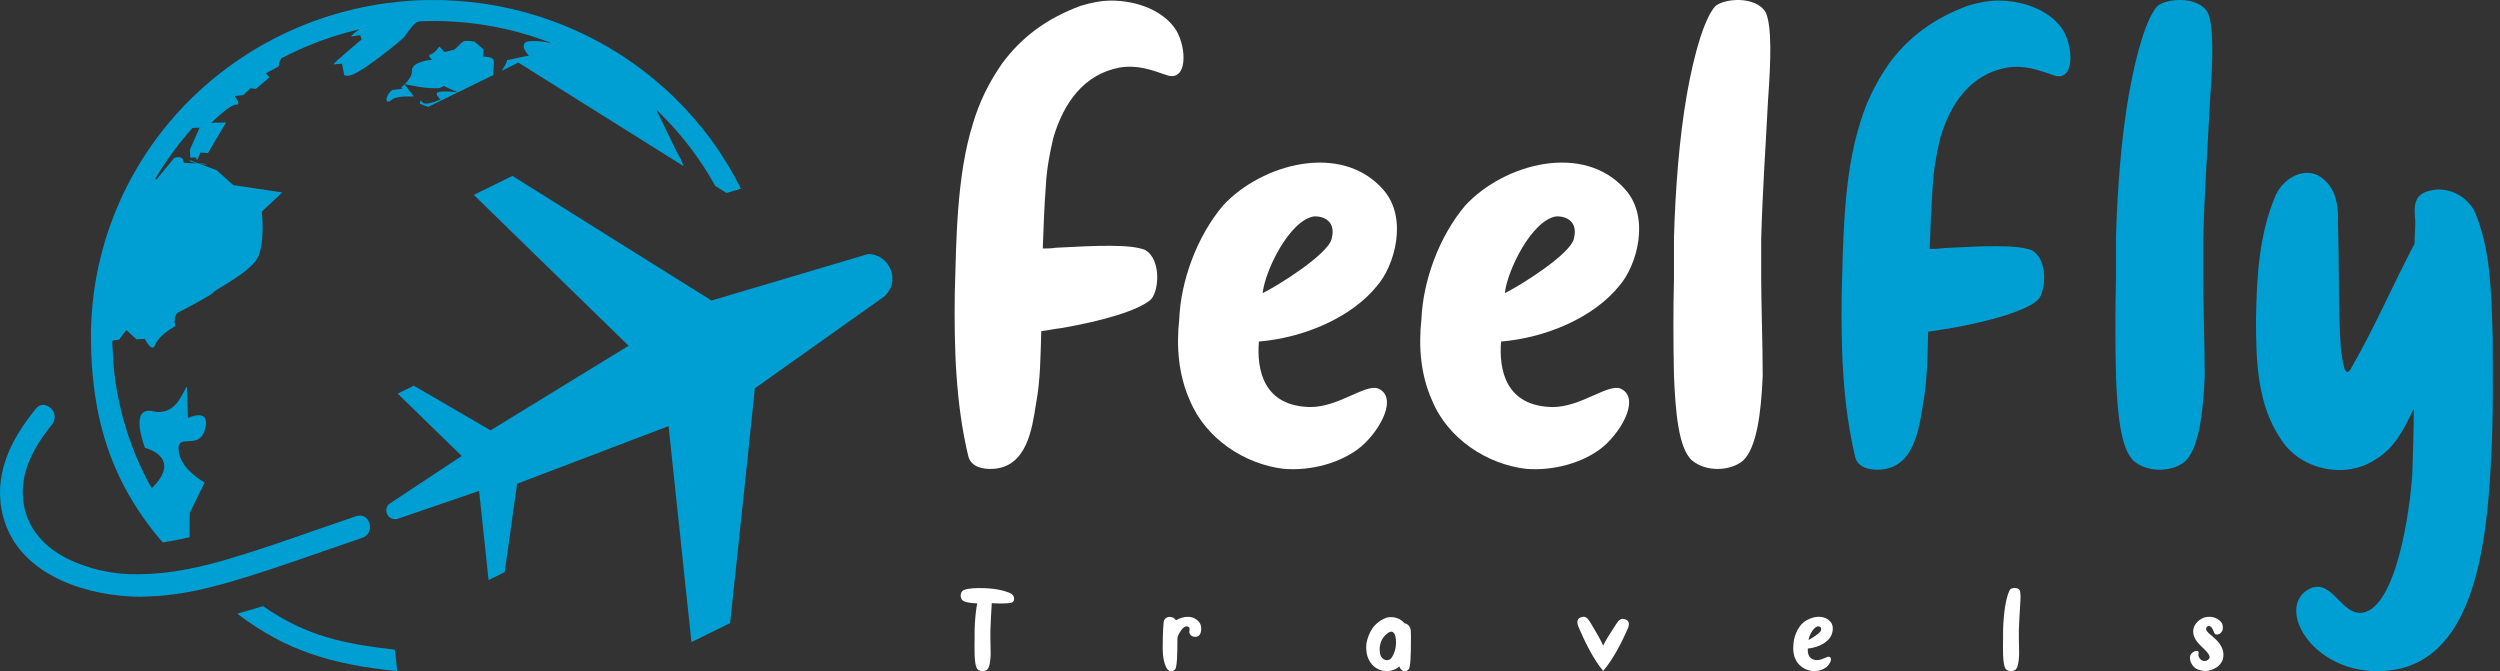 <svg width="149" height="40" viewBox="0 0 149 40" fill="none" xmlns="http://www.w3.org/2000/svg">
<rect x="0" y="0" width="149" height="40" fill="#333333" stroke="none"/>
<path d="M66.218 0.035C65.63 0.035 64.998 0.168 64.41 0.346C62.376 1.1 60.884 2.209 59.709 3.807C58.94 4.916 58.353 6.114 57.991 7.356C56.997 10.506 56.997 14.455 56.906 17.428C56.861 20.711 56.952 24.039 57.72 27.233C57.901 27.81 58.534 27.987 59.212 27.943C61.2 27.81 61.517 25.547 61.743 24.083C62.014 22.663 62.014 21.199 62.059 19.735C62.466 19.691 62.828 19.602 63.235 19.557C65.811 19.114 67.845 18.492 68.568 17.871C69.066 17.428 69.246 15.476 68.252 14.899C67.393 14.544 65.404 14.633 62.918 14.766C62.647 14.81 62.421 14.81 62.15 14.81C62.195 13.523 62.24 12.281 62.331 11.083C62.376 10.151 62.557 9.131 62.783 8.199C63.415 6.069 64.636 4.428 66.715 4.028C67.8 3.851 68.614 4.162 69.518 4.472C70.783 4.916 70.738 2.875 70.105 1.81C69.382 0.656 67.8 0.035 66.218 0.035Z" fill="white"/>
<path d="M72.904 12.237C71.322 14.1 70.373 16.762 70.283 19.025C70.102 20.667 70.237 22.353 70.915 23.861C71.865 26.168 74.215 27.677 76.52 27.943C78.148 28.076 79.956 27.588 81.131 26.612C82.352 25.547 83.301 23.639 82.126 23.151C81.357 22.885 79.775 24.26 78.103 24.26C75.3 24.216 74.893 22.042 75.029 20.356C77.696 20.134 80.543 18.936 82.08 17.028C83.12 15.83 83.934 12.991 82.442 11.305C79.956 8.465 75.21 9.752 72.904 12.237ZM79.368 14.233C79.142 15.165 76.159 17.028 75.255 17.472C75.39 16.141 76.837 13.168 78.283 12.902C78.6 12.858 79.685 12.991 79.368 14.233Z" fill="white"/>
<path d="M87.339 12.237C85.757 14.1 84.808 16.762 84.717 19.025C84.536 20.667 84.672 22.353 85.35 23.861C86.299 26.168 88.65 27.677 90.955 27.943C92.582 28.076 94.391 27.588 95.566 26.612C96.786 25.547 97.735 23.639 96.56 23.151C95.792 22.885 94.21 24.26 92.537 24.26C89.735 24.216 89.328 22.042 89.463 20.356C92.13 20.134 94.978 18.936 96.515 17.028C97.555 15.83 98.368 12.991 96.877 11.305C94.391 8.465 89.644 9.752 87.339 12.237ZM93.803 14.233C93.577 15.165 90.594 17.028 89.689 17.472C89.825 16.141 91.272 13.168 92.718 12.902C93.034 12.858 94.119 12.991 93.803 14.233Z" fill="white"/>
<path d="M102.21 0.39C101.577 1.144 100.989 3.097 100.537 5.626C100.085 8.243 99.859 11.172 99.769 14.144C99.769 15.032 99.769 15.875 99.769 16.629C99.724 18.404 99.724 20.267 99.769 22.397C99.859 24.571 100.04 26.656 100.808 27.411C101.667 28.165 103.159 28.076 103.882 27.455C104.696 26.701 104.967 24.615 105.057 22.397C105.057 20.489 104.967 18.093 104.967 16.629C104.967 15.875 104.967 15.076 104.967 14.233C105.057 11.127 105.238 8.687 105.374 5.981C105.555 3.496 105.6 1.544 105.238 0.745C104.651 -0.275 102.707 -0.098 102.21 0.39Z" fill="white"/>
<path d="M119.078 0.035C118.491 0.035 117.858 0.168 117.27 0.346C115.235 1.102 113.743 2.213 112.568 3.813C111.799 4.924 111.211 6.124 110.85 7.368C109.855 10.524 109.855 14.479 109.765 17.457C109.719 20.746 109.81 24.079 110.579 27.279C110.759 27.857 111.392 28.035 112.071 27.99C114.06 27.857 114.376 25.59 114.602 24.124C114.874 22.701 114.874 21.235 114.919 19.768C115.326 19.724 115.688 19.635 116.094 19.59C118.672 19.146 120.706 18.524 121.43 17.901C121.927 17.457 122.108 15.502 121.113 14.924C120.254 14.568 118.265 14.657 115.778 14.79C115.507 14.835 115.281 14.835 115.009 14.835C115.055 13.546 115.1 12.302 115.19 11.102C115.235 10.168 115.416 9.146 115.642 8.213C116.275 6.079 117.496 4.435 119.576 4.035C120.661 3.857 121.475 4.168 122.379 4.48C123.645 4.924 123.6 2.88 122.967 1.813C122.243 0.657 120.661 0.035 119.078 0.035Z" fill="#009FD3"/>
<path d="M137.487 10.302C136.718 10.302 135.95 10.924 135.633 11.635C134.639 13.946 134.503 16.479 134.458 18.968C134.458 21.457 134.503 24.124 135.995 26.257C137.171 28.035 139.838 28.568 141.601 27.368C142.732 26.701 143.319 25.502 143.862 24.346C143.862 25.635 143.817 26.924 143.772 28.257C143.636 30.435 142.822 36.212 140.788 36.523C139.522 36.657 139.024 34.524 137.713 35.057C135.633 36.035 137.532 39.768 141.33 39.99C147.253 40.301 148.202 33.146 148.474 27.235C148.609 24.835 148.564 22.39 148.564 19.991C148.474 17.59 148.474 15.146 147.615 12.924C147.253 11.768 145.942 11.057 144.811 11.368C143.862 11.591 143.862 12.257 143.952 13.191C143.952 13.635 143.907 14.079 143.907 14.524C142.641 16.924 141.556 19.457 140.2 21.813C139.702 22.879 139.612 21.279 139.522 20.879C139.341 18.346 139.431 15.813 139.341 13.28C139.386 12.346 139.25 11.235 138.391 10.613C138.12 10.391 137.803 10.302 137.487 10.302Z" fill="#009FD3"/>
<path d="M128.552 0.391C127.919 1.146 127.332 3.102 126.879 5.635C126.427 8.257 126.201 11.191 126.111 14.168C126.111 15.057 126.111 15.902 126.111 16.657C126.066 18.435 126.066 20.302 126.111 22.435C126.201 24.613 126.382 26.701 127.151 27.457C128.01 28.213 129.502 28.124 130.225 27.502C131.039 26.746 131.31 24.657 131.401 22.435C131.401 20.524 131.31 18.124 131.31 16.657C131.31 15.902 131.31 15.102 131.31 14.257C131.401 11.146 131.582 8.702 131.717 5.991C131.898 3.502 131.943 1.546 131.582 0.746C130.994 -0.276 129.05 -0.098 128.552 0.391Z" fill="#009FD3"/>
<path d="M58.283 35.05C57.883 35.058 57.498 35.098 57.359 35.223C57.212 35.381 57.236 35.64 57.351 35.766C57.482 35.9 57.85 35.947 58.242 35.962C58.234 35.986 58.234 36.018 58.226 36.041C58.144 36.505 58.103 37.024 58.087 37.551C58.087 37.708 58.087 37.857 58.087 37.991C58.079 38.306 58.079 38.636 58.087 39.013C58.103 39.398 58.136 39.768 58.275 39.902C58.43 40.035 58.7 40.02 58.839 39.91C58.978 39.776 59.027 39.406 59.044 39.013C59.044 38.675 59.035 38.251 59.027 37.991C59.027 37.857 59.027 37.716 59.027 37.566C59.044 37.016 59.076 36.584 59.101 36.104C59.109 36.049 59.109 36.002 59.109 35.947C59.175 35.947 59.248 35.955 59.346 35.962C59.583 35.97 59.829 35.97 60.017 35.955C60.27 35.947 60.426 35.915 60.442 35.703C60.442 35.522 60.344 35.389 60.09 35.302C59.681 35.153 59.322 35.098 58.905 35.066C58.708 35.05 58.586 35.05 58.283 35.05Z" fill="white"/>
<path d="M70.772 36.764C70.544 36.764 70.298 36.843 70.086 36.969C70.02 36.867 69.914 36.78 69.775 36.772C69.62 36.741 69.448 36.827 69.382 36.969C69.333 37.048 69.301 37.85 69.301 38.313C69.293 38.746 69.284 39.233 69.464 39.674C69.513 39.831 69.62 40.004 69.808 39.996C69.939 40.004 70.061 39.91 70.086 39.792C70.159 39.461 70.151 39.123 70.167 38.785C70.167 38.589 70.176 38.306 70.176 38.015C70.184 37.983 70.192 37.952 70.2 37.92C70.298 37.677 70.495 37.362 70.699 37.331C70.748 37.323 70.944 37.346 70.895 37.566C70.813 37.913 71.214 38.03 71.41 37.913C71.484 37.873 71.558 37.787 71.582 37.606C71.615 37.409 71.582 37.197 71.443 37.048C71.263 36.843 71.026 36.757 70.772 36.764Z" fill="white"/>
<path d="M82.9 36.78C82.81 36.78 82.728 36.788 82.638 36.812C82.303 36.938 82.001 37.158 81.796 37.449C81.616 37.724 81.493 38.038 81.436 38.361C81.404 38.691 81.436 39.053 81.6 39.351C81.804 39.745 82.189 39.988 82.606 39.996C82.925 40.004 83.186 39.902 83.399 39.721C83.448 39.862 83.562 40.004 83.726 39.996C83.857 40.004 83.979 39.91 84.004 39.792C84.078 39.461 84.069 39.123 84.086 38.785C84.086 38.4 84.102 38.015 84.086 37.637C84.086 37.417 83.947 37.173 83.71 37.15C83.652 37.087 83.595 37.024 83.522 36.969C83.35 36.851 83.129 36.78 82.9 36.78ZM82.925 37.645C83.031 37.653 83.121 37.732 83.17 37.944C83.252 38.368 83.186 38.832 82.941 39.202C82.737 39.477 82.254 39.351 82.238 38.84C82.197 38.518 82.287 38.18 82.499 37.928C82.63 37.779 82.794 37.645 82.925 37.645Z" fill="white"/>
<path d="M94.37 36.757C93.937 36.804 93.986 37.111 94.068 37.339C94.444 38.227 94.959 39.281 95.548 39.988C96.137 39.304 96.652 38.298 97.028 37.441C97.11 37.221 97.159 36.93 96.725 36.883C96.496 36.883 96.39 37.095 96.177 37.425C95.99 37.724 95.679 38.18 95.548 38.479C95.417 38.164 95.106 37.629 94.918 37.323C94.706 36.977 94.608 36.757 94.37 36.757Z" fill="white"/>
<path d="M107.363 37.213C107.077 37.543 106.905 38.015 106.889 38.416C106.856 38.707 106.881 39.005 107.004 39.273C107.175 39.682 107.601 39.949 108.018 39.996C108.312 40.02 108.639 39.933 108.852 39.76C109.072 39.572 109.244 39.233 109.032 39.147C108.893 39.1 108.606 39.343 108.304 39.343C107.797 39.336 107.723 38.95 107.748 38.652C108.23 38.612 108.745 38.4 109.023 38.062C109.211 37.85 109.359 37.346 109.089 37.048C108.639 36.544 107.78 36.772 107.363 37.213ZM108.533 37.566C108.492 37.732 107.952 38.062 107.789 38.141C107.813 37.905 108.075 37.378 108.336 37.331C108.394 37.323 108.59 37.346 108.533 37.566Z" fill="white"/>
<path d="M119.825 35.113C119.711 35.247 119.604 35.593 119.523 36.041C119.441 36.505 119.4 37.024 119.384 37.551C119.384 37.708 119.384 37.857 119.384 37.991C119.376 38.306 119.376 38.636 119.384 39.013C119.4 39.398 119.433 39.768 119.572 39.902C119.727 40.035 119.997 40.02 120.128 39.91C120.275 39.776 120.324 39.406 120.34 39.013C120.34 38.675 120.324 38.251 120.324 37.991C120.324 37.857 120.324 37.716 120.324 37.566C120.34 37.016 120.373 36.584 120.398 36.104C120.43 35.664 120.439 35.318 120.373 35.176C120.267 34.995 119.915 35.027 119.825 35.113Z" fill="white"/>
<path d="M131.404 39.988C131.682 39.996 131.919 39.902 132.156 39.745C132.287 39.642 132.394 39.509 132.459 39.359C132.549 39.123 132.533 38.88 132.443 38.644C132.295 38.282 131.985 38.023 131.649 37.747C131.584 37.677 131.502 37.598 131.486 37.511C131.47 37.417 131.535 37.315 131.633 37.307C131.927 37.315 131.911 37.802 132.066 37.81C132.246 37.857 132.402 37.708 132.459 37.574C132.492 37.504 132.5 37.244 132.41 37.118C132.246 36.883 131.927 36.741 131.617 36.764C131.306 36.772 131.036 36.953 130.873 37.173C130.685 37.417 130.668 37.755 130.807 38.023C130.979 38.384 131.355 38.62 131.592 38.935C131.674 39.037 131.756 39.194 131.625 39.296C131.51 39.414 131.339 39.43 131.183 39.328C131.061 39.218 130.995 39.084 131.036 38.943C131.11 38.659 130.546 38.793 130.521 39.178C130.513 39.414 130.644 39.69 130.881 39.847C131.036 39.933 131.224 39.98 131.404 39.988Z" fill="white"/>
<path d="M24.155 5.75C23.738 5.773 23.477 5.834 23.38 5.924C23.282 6.015 23.123 6.099 23.066 6.038C23.05 6.014 23.038 5.988 23.032 5.961C23.027 5.933 23.027 5.905 23.032 5.877C23.083 5.674 23.201 5.493 23.369 5.365L24 5.285L23.914 5.224C23.914 5.224 23.999 5.143 24.11 5.025L24.658 5.75C24.552 5.75 24.359 5.75 24.155 5.75Z" fill="#009FD3"/>
<path d="M24.13 5.018C24.325 4.807 24.575 4.495 24.552 4.239C24.501 3.679 25.66 3.57 25.673 3.568L25.767 3.559L25.696 3.498C25.645 3.451 25.567 3.359 25.581 3.301C25.581 3.277 25.613 3.256 25.662 3.242C25.889 3.178 26.107 2.885 26.185 2.771L26.497 3.099L27.082 2.958C27.082 2.958 27.341 2.716 27.535 2.524C27.611 2.465 27.706 2.435 27.802 2.438C27.966 2.435 28.13 2.451 28.29 2.487L28.822 2.946L28.802 3.376H28.845C28.981 3.376 29.377 3.421 29.419 3.575C29.462 3.728 29.389 4.185 29.405 4.469L27.857 5.227L27.286 5.508L26.437 5.121L26.416 5.142C26.296 5.225 26.151 5.266 26.004 5.259C25.565 5.26 25.126 5.215 24.696 5.126L24.13 5.018Z" fill="#009FD3"/>
<path d="M26.027 5.576C26.03 5.56 26.037 5.545 26.048 5.532C26.059 5.52 26.073 5.511 26.089 5.506C26.183 5.471 26.282 5.453 26.382 5.452C26.6 5.445 26.819 5.453 27.036 5.476L27.284 5.504L25.557 6.353L25.52 6.372C25.35 6.316 25.183 6.252 25.02 6.179C25.023 6.105 25.047 6.033 25.087 5.971C25.107 5.994 25.122 6.019 25.134 6.046C25.18 6.14 25.284 6.184 25.445 6.175C25.707 6.139 25.961 6.062 26.197 5.947L26.25 5.923L26.208 5.882C26.151 5.832 26.013 5.677 26.027 5.576Z" fill="#009FD3"/>
<path d="M23.563 30.946C23.453 30.948 23.346 30.916 23.255 30.856C23.164 30.795 23.095 30.709 23.056 30.608C23.017 30.507 23.011 30.397 23.038 30.293C23.066 30.189 23.125 30.095 23.208 30.025L27.518 27.177L23.701 23.46L24.662 22.988L29.236 25.649L35.079 22.069L37.465 20.607L35.252 18.451L34.657 17.87L28.236 11.615L30.541 10.484L36.57 14.262L38.226 15.298L42.407 17.912L51.735 15.141C53.029 15.139 53.745 16.8 52.658 17.701L44.99 23.143L44.458 28.248L43.515 37.136L41.21 38.268L40.731 33.754L40.554 32.056L40.258 29.279L39.846 25.396L37.834 26.161L30.82 28.83L30.079 34.1L29.119 34.573L28.708 30.698L28.555 29.259L23.674 30.928C23.638 30.937 23.6 30.943 23.563 30.946Z" fill="#009FD3"/>
<path d="M42.63 11.083C41.74 9.472 40.616 7.997 39.291 6.705L39.114 6.541L40.345 9.072C40.506 9.335 40.641 9.614 40.745 9.903L39.782 9.3L33.754 5.522L30.894 3.73L29.896 4.222C30.073 3.957 30.251 3.659 30.208 3.589L31.531 3.31L31.476 3.258C31.476 3.258 31.086 2.873 31.256 2.588C31.302 2.508 31.446 2.459 31.669 2.447C31.931 2.44 32.193 2.458 32.451 2.501L32.855 2.562L32.472 2.423C30.105 1.557 27.585 1.165 25.061 1.269C24.968 1.276 24.878 1.303 24.797 1.347C24.561 1.511 24.134 2.154 24.087 2.219C24.041 2.283 21.428 4.485 20.77 4.514C20.686 4.52 20.601 4.512 20.52 4.49L20.385 3.793H20.346C20.346 3.793 20.077 3.826 19.887 3.838C19.756 3.838 21.557 2.353 21.554 2.353C21.522 2.285 21.499 2.213 21.486 2.139L21.477 2.102H21.439C21.439 2.102 21.063 2.16 20.907 2.172C21.006 2.057 21.12 1.955 21.247 1.87L21.424 1.745L21.21 1.797C19.667 2.171 18.178 2.734 16.777 3.472H16.768L16.665 3.676L16.603 3.96L15.853 4.368L16.066 4.608L15.247 5.297L14.94 5.259L14.492 5.668L13.981 5.727L14.024 5.783C14.112 5.896 14.236 6.107 14.201 6.191C14.201 6.201 14.178 6.233 14.091 6.231C13.704 6.231 12.711 7.204 12.672 7.244L12.587 7.319L13.474 7.298L12.394 9.121L11.947 9.091L11.749 9.543L11.655 9.382L11.341 9.4L11.314 8.936L11.896 7.606L11.47 7.629L11.458 7.643C10.622 8.576 9.882 9.588 9.249 10.665L9.316 10.71L10.38 9.417C10.452 9.389 10.529 9.372 10.607 9.367C10.816 9.354 10.924 9.455 10.938 9.675C10.938 9.72 11.412 9.731 11.786 9.74C11.524 9.689 11.27 9.619 11.3 9.541L11.832 9.741C11.968 9.738 12.104 9.746 12.238 9.766C12.245 9.789 12.26 9.81 12.281 9.823C12.204 9.811 12.043 9.787 11.875 9.757L12.906 10.142L13.903 11.031L16.818 11.472L15.602 12.614C15.602 12.633 15.798 14.193 15.424 15.217C15.07 16.197 12.692 17.309 12.717 17.433C12.667 17.541 11.001 18.437 10.658 18.602C10.316 18.768 10.412 19.299 10.449 19.442C10.272 19.531 9.476 19.983 9.254 20.546C9.208 20.662 9.153 20.72 9.093 20.72C8.947 20.72 8.738 20.417 8.649 20.22L8.637 20.195L8.132 20.223L7.529 19.667L7.102 20.242L6.69 20.309V20.39L6.775 21.867C7.021 24.406 7.792 26.869 9.041 29.105C10.933 27.244 8.639 26.689 8.639 26.689C8.639 26.689 7.667 24.192 9.093 24.511C10.518 24.83 10.89 23.319 11.139 23.036L11.199 24.912C11.199 24.912 12.579 24.255 12.22 25.579C11.862 26.904 10.534 25.729 10.646 26.86C10.758 27.991 12.197 28.756 12.197 28.756L11.311 30.569C11.311 30.569 11.295 31.298 11.3 32.016C10.738 32.148 10.206 32.251 9.694 32.326C6.688 28.84 5.421 24.986 5.421 20.054C5.422 15.521 6.985 11.121 9.856 7.573C12.727 4.025 16.735 1.537 21.229 0.516C25.722 -0.506 30.435 -0.001 34.599 1.948C38.763 3.897 42.132 7.175 44.158 11.247L43.3 11.502L42.63 11.083Z" fill="#009FD3"/>
<path d="M15.674 36.127C18.265 37.914 20.421 38.36 23.541 38.724L23.676 40C19.798 39.601 17.059 38.803 14.137 36.572C14.411 36.498 14.692 36.42 14.979 36.336C15.211 36.268 15.444 36.199 15.674 36.127Z" fill="#009FD3"/>
<path d="M2.14 24.355C2.191 24.286 2.257 24.23 2.334 24.19C2.41 24.15 2.495 24.129 2.582 24.127C2.714 24.139 2.841 24.186 2.949 24.263C3.056 24.339 3.141 24.443 3.194 24.563C3.247 24.683 3.267 24.814 3.25 24.944C3.234 25.074 3.183 25.197 3.102 25.3C1.912 26.754 1.008 28.471 1.484 30.381C1.814 31.704 2.775 32.666 3.979 33.281C5.299 33.93 6.759 34.255 8.235 34.226C9.196 34.218 10.154 34.121 11.096 33.936C11.593 33.844 12.082 33.732 12.564 33.609C12.876 33.528 13.184 33.444 13.486 33.354C16.091 32.589 18.649 31.634 21.22 30.768C21.293 30.742 21.37 30.728 21.447 30.728C22.109 30.728 22.334 31.806 21.582 32.057C19.011 32.929 16.453 33.877 13.848 34.642L13.781 34.663C13.288 34.806 12.79 34.94 12.284 35.059C11.008 35.376 9.699 35.546 8.383 35.564C8.167 35.564 7.949 35.564 7.733 35.547C4.646 35.372 1.059 34.055 0.194 30.809C-0.457 28.38 0.617 26.215 2.14 24.355Z" fill="#009FD3"/>
</svg>
